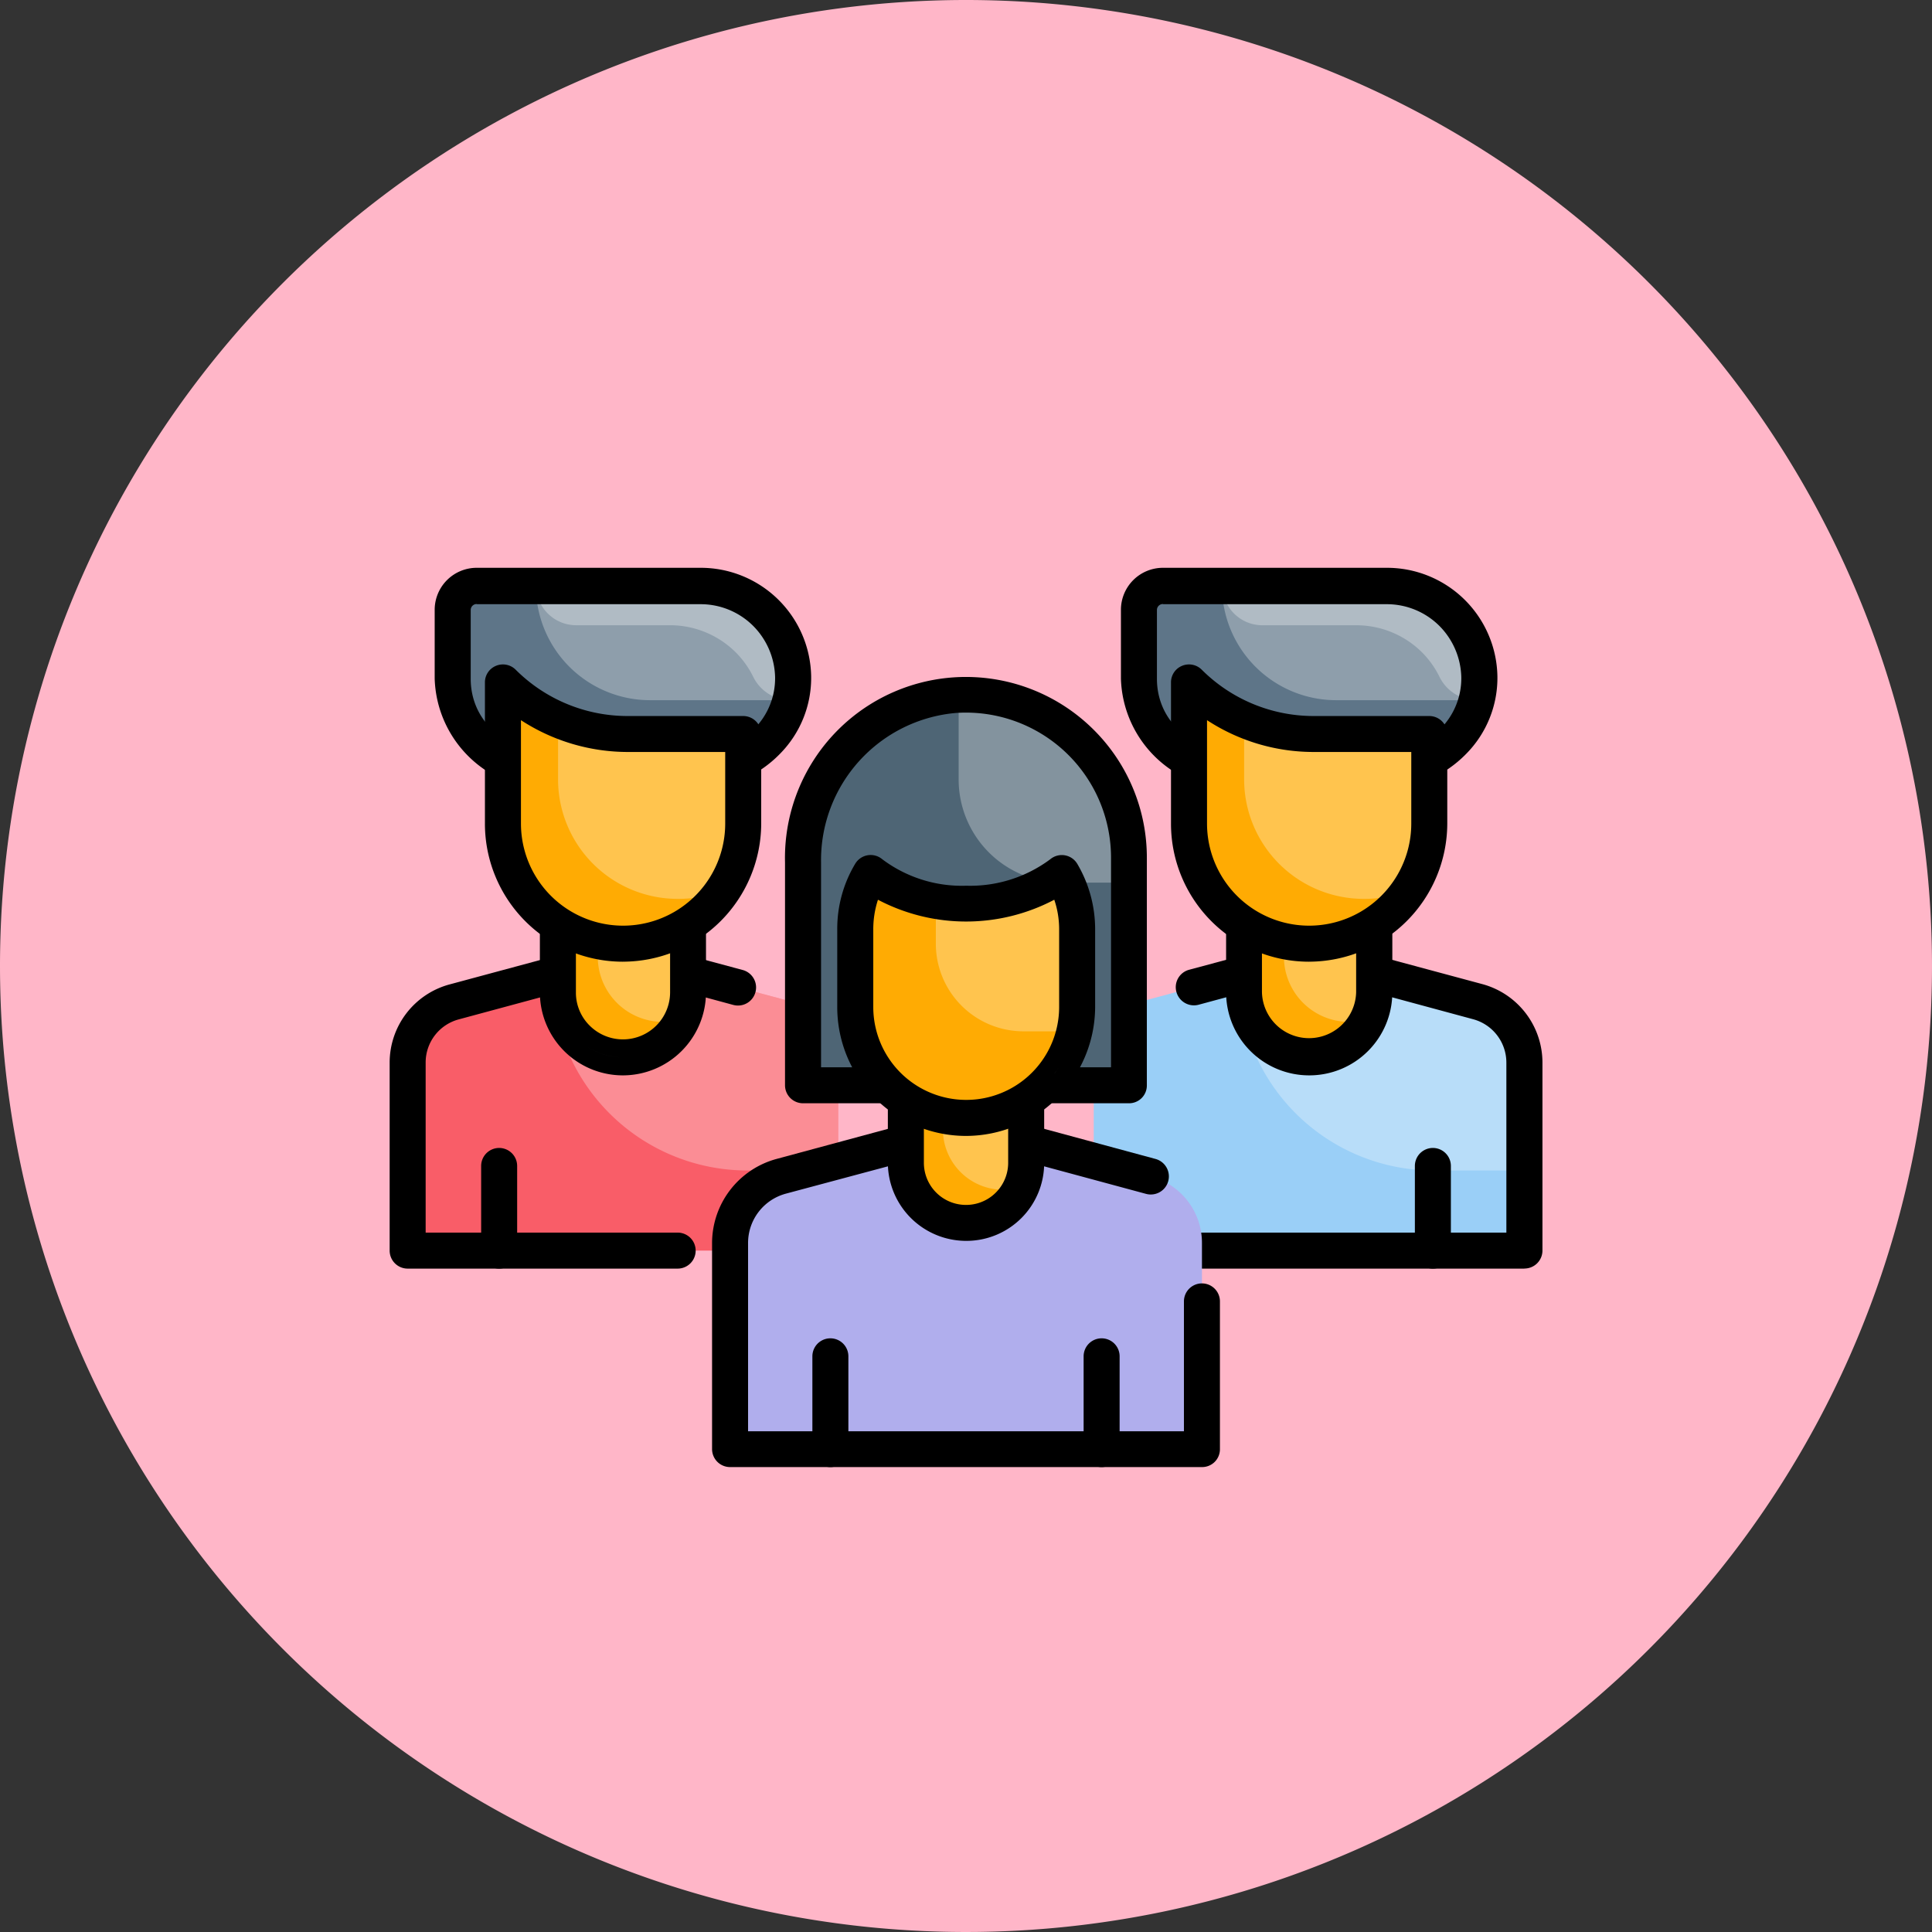 <svg xmlns="http://www.w3.org/2000/svg" width="75.132" height="75.132" viewBox="0 0 75.132 75.132">
  <rect x="0" y="0" width="75.132" height="75.132" fill="#333333" stroke="none"/>
  <g id="Grupo_1132743" data-name="Grupo 1132743" transform="translate(0 0)">
    <g id="Grupo_1106731" data-name="Grupo 1106731" transform="translate(0 0)">
      <path id="Trazado_861606" data-name="Trazado 861606" d="M37.566,0A37.566,37.566,0,1,1,0,37.566,37.566,37.566,0,0,1,37.566,0Z" fill="#ffb6c8"/>
    </g>
    <g id="Grupo_1132742" data-name="Grupo 1132742" transform="translate(15.153 22.081)">
      <g id="social-network_6432336" transform="translate(0 0)">
        <g id="Grupo_1132644" data-name="Grupo 1132644">
          <g id="Grupo_1132624" data-name="Grupo 1132624">
            <g id="Grupo_1132606" data-name="Grupo 1132606" transform="translate(2.451 0.7)">
              <path id="Trazado_933120" data-name="Trazado 933120" d="M17.738,12.546a3.724,3.724,0,0,1-3.754,3.691H8.548c-2.444,0-4.048-1.611-4.048-3.6V9.962a.936.936,0,0,1,.932-.932h8.7a3.6,3.6,0,0,1,3.607,3.516Z" transform="translate(-4.5 -9.03)" fill="#5e7588"/>
            </g>
            <g id="Grupo_1132607" data-name="Grupo 1132607" transform="translate(5.687 0.707)">
              <path id="Trazado_933121" data-name="Trazado 933121" d="M18.071,10.091a3.594,3.594,0,0,0-2.55-1.051H9.12a4.442,4.442,0,0,0,4.441,4.441H19.01a3.379,3.379,0,0,0,.112-.925,3.613,3.613,0,0,0-1.051-2.465Z" transform="translate(-9.12 -9.04)" fill="#5e7588"/>
            </g>
            <g id="Grupo_1132608" data-name="Grupo 1132608" transform="translate(5.687 0.707)" opacity="0.3">
              <path id="Trazado_933122" data-name="Trazado 933122" d="M18.071,10.091a3.594,3.594,0,0,0-2.55-1.051H9.12a4.442,4.442,0,0,0,4.441,4.441H19.01a3.379,3.379,0,0,0,.112-.925,3.613,3.613,0,0,0-1.051-2.465Z" transform="translate(-9.12 -9.04)" fill="#fff"/>
            </g>
            <g id="Grupo_1132609" data-name="Grupo 1132609" transform="translate(5.694 0.707)" opacity="0.3">
              <path id="Trazado_933123" data-name="Trazado 933123" d="M19.125,12.556a3.379,3.379,0,0,1-.112.925,1.619,1.619,0,0,1-1.443-.918,3.59,3.59,0,0,0-.672-.939,3.63,3.63,0,0,0-2.55-1.058H10.713A1.558,1.558,0,0,1,9.13,9.054V9.04h6.4a3.588,3.588,0,0,1,3.593,3.516Z" transform="translate(-9.13 -9.04)" fill="#fff"/>
            </g>
            <g id="Grupo_1132610" data-name="Grupo 1132610" transform="translate(1.751)">
              <path id="Trazado_933124" data-name="Trazado 933124" d="M13.684,16.638H8.256a4.446,4.446,0,0,1-4.756-4.3V9.662A1.634,1.634,0,0,1,5.132,8.03h8.7a4.295,4.295,0,0,1,4.308,4.2,4.2,4.2,0,0,1-1.219,3.04A4.533,4.533,0,0,1,13.684,16.638Zm-8.552-7.2a.233.233,0,0,0-.231.231v2.676c0,1.681,1.408,2.9,3.355,2.9h5.428a3.151,3.151,0,0,0,2.234-.946,2.786,2.786,0,0,0,.82-2.024,2.924,2.924,0,0,0-.848-1.982,2.894,2.894,0,0,0-2.052-.848H5.132Z" transform="translate(-3.5 -8.03)"/>
            </g>
            <g id="Grupo_1132611" data-name="Grupo 1132611" transform="translate(0.7 15.76)">
              <path id="Trazado_933125" data-name="Trazado 933125" d="M18.747,34.011v7.312H2V34.011a2.459,2.459,0,0,1,1.814-2.367l4.14-1.114h4.84l4.14,1.114A2.451,2.451,0,0,1,18.747,34.011Z" transform="translate(-2 -30.53)" fill="#f95d68"/>
            </g>
            <g id="Grupo_1132612" data-name="Grupo 1132612" transform="translate(6.325 15.76)" opacity="0.3">
              <path id="Trazado_933126" data-name="Trazado 933126" d="M19.339,31.644,15.2,30.53h-4.84l-.329.091a7.587,7.587,0,0,0,7.586,7.586h3.537v-4.2A2.451,2.451,0,0,0,19.339,31.644Z" transform="translate(-10.03 -30.53)" fill="#fff"/>
            </g>
            <g id="Grupo_1132613" data-name="Grupo 1132613" transform="translate(0 15.066)">
              <path id="Trazado_933127" data-name="Trazado 933127" d="M12.2,41.727H1.7a.7.7,0,0,1-.7-.7V33.715a3.149,3.149,0,0,1,2.332-3.04l4.133-1.114a.763.763,0,0,1,.182-.021h4.84a.808.808,0,0,1,.182.021l2.059.553a.7.7,0,0,1-.364,1.359L12.4,30.941H7.738L3.69,32.034A1.734,1.734,0,0,0,2.4,33.715v6.612h9.8a.7.7,0,1,1,0,1.4Z" transform="translate(-1 -29.54)"/>
            </g>
            <g id="Grupo_1132614" data-name="Grupo 1132614" transform="translate(6.542 13.532)">
              <path id="Trazado_933128" data-name="Trazado 933128" d="M15.4,27.357v2.97a2.532,2.532,0,0,1-5.064,0V27.35Z" transform="translate(-10.34 -27.35)" fill="#ffab03"/>
            </g>
            <g id="Grupo_1132615" data-name="Grupo 1132615" transform="translate(6.542 13.539)" opacity="0.3">
              <path id="Trazado_933129" data-name="Trazado 933129" d="M15.4,27.36v2.97a2.51,2.51,0,0,1-.217,1.03,2.455,2.455,0,0,1-.763.119,2.535,2.535,0,0,1-2.529-2.536V27.367L10.34,27.36Z" transform="translate(-10.34 -27.36)" fill="#fff"/>
            </g>
            <g id="Grupo_1132616" data-name="Grupo 1132616" transform="translate(5.842 12.832)">
              <path id="Trazado_933130" data-name="Trazado 933130" d="M12.569,33.256A3.228,3.228,0,0,1,9.34,30.027v-2.97a.7.7,0,0,1,.7-.7L15.1,26.35a.705.705,0,0,1,.5.2.693.693,0,0,1,.2.5v2.977a3.236,3.236,0,0,1-3.236,3.229Zm-1.828-5.5v2.269a1.8,1.8,0,0,0,.539,1.3,1.833,1.833,0,0,0,3.124-1.3V27.758Z" transform="translate(-9.34 -26.35)"/>
            </g>
            <g id="Grupo_1132617" data-name="Grupo 1132617" transform="translate(7.656 18.603)" opacity="0.3">
              <path id="Trazado_933131" data-name="Trazado 933131" d="M11.93,34.59a2.5,2.5,0,0,0,1.415.434A2.521,2.521,0,0,1,11.93,34.59Z" transform="translate(-11.93 -34.59)" fill="#fff"/>
            </g>
            <g id="Grupo_1132618" data-name="Grupo 1132618" transform="translate(4.406 4.455)">
              <path id="Trazado_933132" data-name="Trazado 933132" d="M16.627,16.393v3.488a4.668,4.668,0,0,1-9.337,0V14.39a6.817,6.817,0,0,0,4.826,2Z" transform="translate(-7.29 -14.39)" fill="#ffab03"/>
            </g>
            <g id="Grupo_1132619" data-name="Grupo 1132619" transform="translate(12.797 12.531)" opacity="0.3">
              <path id="Trazado_933133" data-name="Trazado 933133" d="M19.27,26.151c.056-.077.112-.154.161-.231C19.382,26,19.326,26.074,19.27,26.151Z" transform="translate(-19.27 -25.92)" fill="#fff"/>
            </g>
            <g id="Grupo_1132620" data-name="Grupo 1132620" transform="translate(6.549 5.912)" opacity="0.3">
              <path id="Trazado_933134" data-name="Trazado 933134" d="M17.543,20.511a4.629,4.629,0,0,1-.784,2.585,4.585,4.585,0,0,1-1.751.336A4.651,4.651,0,0,1,10.35,18.76V16.47a6.8,6.8,0,0,0,2.69.553H17.55v3.488Z" transform="translate(-10.35 -16.47)" fill="#fff"/>
            </g>
            <g id="Grupo_1132621" data-name="Grupo 1132621" transform="translate(3.705 3.758)">
              <path id="Trazado_933135" data-name="Trazado 933135" d="M11.655,24.956A5.369,5.369,0,0,1,6.29,19.584V14.092a.692.692,0,0,1,.434-.644.7.7,0,0,1,.763.154,6.158,6.158,0,0,0,4.336,1.8h4.511a.7.7,0,0,1,.7.7v3.488a5.387,5.387,0,0,1-5.379,5.365ZM7.691,15.563v4.02a3.971,3.971,0,0,0,7.943,0V16.8h-3.81A7.62,7.62,0,0,1,7.691,15.563Z" transform="translate(-6.29 -13.396)"/>
            </g>
            <g id="Grupo_1132623" data-name="Grupo 1132623" transform="translate(3.558 22.561)">
              <g id="Grupo_1132622" data-name="Grupo 1132622">
                <path id="Trazado_933136" data-name="Trazado 933136" d="M6.78,44.933a.7.7,0,0,1-.7-.7V40.94a.7.7,0,0,1,1.4,0v3.292A.7.7,0,0,1,6.78,44.933Z" transform="translate(-6.08 -40.24)"/>
              </g>
            </g>
          </g>
          <g id="Grupo_1132643" data-name="Grupo 1132643" transform="translate(27.38)">
            <g id="Grupo_1132625" data-name="Grupo 1132625" transform="translate(1.751 0.7)">
              <path id="Trazado_933137" data-name="Trazado 933137" d="M55.828,12.546a3.724,3.724,0,0,1-3.754,3.691H46.638c-2.444,0-4.048-1.611-4.048-3.6V9.962a.936.936,0,0,1,.932-.932h8.7a3.6,3.6,0,0,1,3.607,3.516Z" transform="translate(-42.59 -9.03)" fill="#5e7588"/>
            </g>
            <g id="Grupo_1132626" data-name="Grupo 1132626" transform="translate(4.987 0.707)">
              <path id="Trazado_933138" data-name="Trazado 933138" d="M56.161,10.091a3.594,3.594,0,0,0-2.55-1.051h-6.4a4.442,4.442,0,0,0,4.441,4.441H57.1a3.379,3.379,0,0,0,.112-.925,3.613,3.613,0,0,0-1.051-2.465Z" transform="translate(-47.21 -9.04)" fill="#5e7588"/>
            </g>
            <g id="Grupo_1132627" data-name="Grupo 1132627" transform="translate(4.987 0.707)" opacity="0.3">
              <path id="Trazado_933139" data-name="Trazado 933139" d="M56.161,10.091a3.594,3.594,0,0,0-2.55-1.051h-6.4a4.442,4.442,0,0,0,4.441,4.441H57.1a3.379,3.379,0,0,0,.112-.925,3.613,3.613,0,0,0-1.051-2.465Z" transform="translate(-47.21 -9.04)" fill="#fff"/>
            </g>
            <g id="Grupo_1132628" data-name="Grupo 1132628" transform="translate(5.001 0.707)" opacity="0.3">
              <path id="Trazado_933140" data-name="Trazado 933140" d="M57.225,12.556a3.379,3.379,0,0,1-.112.925,1.619,1.619,0,0,1-1.443-.918A3.59,3.59,0,0,0,55,11.625a3.63,3.63,0,0,0-2.55-1.058H48.813A1.558,1.558,0,0,1,47.23,9.054V9.04h6.4a3.613,3.613,0,0,1,2.55,1.058,3.672,3.672,0,0,1,1.044,2.458Z" transform="translate(-47.23 -9.04)" fill="#fff"/>
            </g>
            <g id="Grupo_1132629" data-name="Grupo 1132629" transform="translate(1.058)">
              <path id="Trazado_933141" data-name="Trazado 933141" d="M51.784,16.638H46.349a4.44,4.44,0,0,1-4.749-4.3V9.662A1.634,1.634,0,0,1,43.232,8.03h8.7a4.295,4.295,0,0,1,4.308,4.2,4.2,4.2,0,0,1-1.219,3.04A4.545,4.545,0,0,1,51.784,16.638Zm-8.552-7.2A.233.233,0,0,0,43,9.669v2.676c0,1.681,1.408,2.9,3.348,2.9h5.435a3.151,3.151,0,0,0,2.234-.946,2.786,2.786,0,0,0,.819-2.024,2.924,2.924,0,0,0-.848-1.982,2.894,2.894,0,0,0-2.052-.848H43.232Z" transform="translate(-41.6 -8.03)"/>
            </g>
            <g id="Grupo_1132630" data-name="Grupo 1132630" transform="translate(0 15.76)">
              <path id="Trazado_933142" data-name="Trazado 933142" d="M56.837,34.011v7.312H40.09V34.011A2.459,2.459,0,0,1,41.9,31.644l4.14-1.114h4.84l4.14,1.114A2.451,2.451,0,0,1,56.837,34.011Z" transform="translate(-40.09 -30.53)" fill="#9acff7"/>
            </g>
            <g id="Grupo_1132631" data-name="Grupo 1132631" transform="translate(5.631 15.76)" opacity="0.3">
              <path id="Trazado_933143" data-name="Trazado 933143" d="M57.432,31.644l-4.14-1.114H48.459l-.329.091a7.587,7.587,0,0,0,7.586,7.586h3.53v-4.2A2.451,2.451,0,0,0,57.432,31.644Z" transform="translate(-48.13 -30.53)" fill="#fff"/>
            </g>
            <g id="Grupo_1132632" data-name="Grupo 1132632" transform="translate(1.177 15.059)">
              <path id="Trazado_933144" data-name="Trazado 933144" d="M57.34,41.724H42.47a.7.7,0,1,1,0-1.4H56.64V33.712a1.747,1.747,0,0,0-1.3-1.688L51.3,30.931H46.638l-1.968.532a.707.707,0,0,1-.862-.5.7.7,0,0,1,.5-.862l2.059-.553a.763.763,0,0,1,.182-.021h4.84a.763.763,0,0,1,.182.021l4.14,1.114a3.163,3.163,0,0,1,2.332,3.047v7.312a.7.7,0,0,1-.7.7Z" transform="translate(-41.77 -29.53)"/>
            </g>
            <g id="Grupo_1132633" data-name="Grupo 1132633" transform="translate(5.842 13.532)">
              <path id="Trazado_933145" data-name="Trazado 933145" d="M53.494,27.357v2.97a2.532,2.532,0,0,1-5.064,0V27.35Z" transform="translate(-48.43 -27.35)" fill="#ffab03"/>
            </g>
            <g id="Grupo_1132634" data-name="Grupo 1132634" transform="translate(5.842 13.539)" opacity="0.3">
              <path id="Trazado_933146" data-name="Trazado 933146" d="M53.494,27.36v2.97a2.51,2.51,0,0,1-.217,1.03,2.455,2.455,0,0,1-.763.119,2.535,2.535,0,0,1-2.529-2.536V27.367L48.43,27.36Z" transform="translate(-48.43 -27.36)" fill="#fff"/>
            </g>
            <g id="Grupo_1132635" data-name="Grupo 1132635" transform="translate(6.955 18.603)" opacity="0.3">
              <path id="Trazado_933147" data-name="Trazado 933147" d="M50.02,34.59a2.5,2.5,0,0,0,1.415.434A2.521,2.521,0,0,1,50.02,34.59Z" transform="translate(-50.02 -34.59)" fill="#fff"/>
            </g>
            <g id="Grupo_1132636" data-name="Grupo 1132636" transform="translate(5.148 12.832)">
              <path id="Trazado_933148" data-name="Trazado 933148" d="M50.669,33.256h0a3.23,3.23,0,0,1-3.229-3.229V27.05a.723.723,0,0,1,.2-.5.682.682,0,0,1,.5-.2l5.064.007a.7.7,0,0,1,.7.7v2.97a3.228,3.228,0,0,1-3.236,3.229Zm-1.835-5.505V30.02a1.832,1.832,0,0,0,3.663,0V27.751Z" transform="translate(-47.44 -26.35)"/>
            </g>
            <g id="Grupo_1132637" data-name="Grupo 1132637" transform="translate(3.705 4.455)">
              <path id="Trazado_933149" data-name="Trazado 933149" d="M54.717,16.393v3.488a4.668,4.668,0,0,1-9.337,0V14.39a6.817,6.817,0,0,0,4.826,2Z" transform="translate(-45.38 -14.39)" fill="#ffab03"/>
            </g>
            <g id="Grupo_1132638" data-name="Grupo 1132638" transform="translate(12.096 12.531)" opacity="0.3">
              <path id="Trazado_933150" data-name="Trazado 933150" d="M57.36,26.151c.056-.077.112-.154.161-.231C57.472,26,57.416,26.074,57.36,26.151Z" transform="translate(-57.36 -25.92)" fill="#fff"/>
            </g>
            <g id="Grupo_1132639" data-name="Grupo 1132639" transform="translate(5.849 5.912)" opacity="0.3">
              <path id="Trazado_933151" data-name="Trazado 933151" d="M55.633,20.511a4.629,4.629,0,0,1-.784,2.585,4.585,4.585,0,0,1-1.751.336A4.651,4.651,0,0,1,48.44,18.76V16.47a6.8,6.8,0,0,0,2.69.553H55.64v3.488Z" transform="translate(-48.44 -16.47)" fill="#fff"/>
            </g>
            <g id="Grupo_1132640" data-name="Grupo 1132640" transform="translate(3.005 3.758)">
              <path id="Trazado_933152" data-name="Trazado 933152" d="M49.745,24.956a5.369,5.369,0,0,1-5.365-5.372V14.092a.692.692,0,0,1,.434-.644.7.7,0,0,1,.763.154,6.158,6.158,0,0,0,4.336,1.8h4.511a.7.7,0,0,1,.7.7v3.488a5.387,5.387,0,0,1-5.379,5.365Zm-3.964-9.393v4.02a3.971,3.971,0,0,0,7.943,0V16.8h-3.81A7.561,7.561,0,0,1,45.781,15.563Z" transform="translate(-44.38 -13.396)"/>
            </g>
            <g id="Grupo_1132642" data-name="Grupo 1132642" transform="translate(12.489 22.561)">
              <g id="Grupo_1132641" data-name="Grupo 1132641">
                <path id="Trazado_933153" data-name="Trazado 933153" d="M58.62,44.933a.7.7,0,0,1-.7-.7V40.94a.7.7,0,0,1,1.4,0v3.292A.7.7,0,0,1,58.62,44.933Z" transform="translate(-57.92 -40.24)"/>
              </g>
            </g>
          </g>
        </g>
        <g id="Grupo_1132664" data-name="Grupo 1132664" transform="translate(12.538 4.243)">
          <g id="Grupo_1132648" data-name="Grupo 1132648" transform="translate(2.837)">
            <g id="Grupo_1132645" data-name="Grupo 1132645" transform="translate(0.7 0.693)">
              <path id="Trazado_933154" data-name="Trazado 933154" d="M36.628,21.418v8.846H23.95V21.586a6.449,6.449,0,0,1,5.891-6.493,6.34,6.34,0,0,1,6.787,6.325Z" transform="translate(-23.95 -15.078)" fill="#4e6575"/>
            </g>
            <g id="Grupo_1132646" data-name="Grupo 1132646" transform="translate(6.752 0.702)" opacity="0.3">
              <path id="Trazado_933155" data-name="Trazado 933155" d="M39.216,22.389v-.967A6.325,6.325,0,0,0,32.59,15.1v3.278A4.013,4.013,0,0,0,36.6,22.389Z" transform="translate(-32.59 -15.091)" fill="#fff"/>
            </g>
            <g id="Grupo_1132647" data-name="Grupo 1132647">
              <path id="Trazado_933156" data-name="Trazado 933156" d="M36.328,30.668H23.65a.7.7,0,0,1-.7-.7V21.3a7.037,7.037,0,0,1,12.012-5.148,7.011,7.011,0,0,1,2.059,4.98v8.846A.691.691,0,0,1,36.328,30.668Zm-11.977-1.4H35.628V21.122A5.643,5.643,0,0,0,29.59,15.49a5.745,5.745,0,0,0-5.239,5.8Z" transform="translate(-22.95 -14.088)"/>
            </g>
          </g>
          <g id="Grupo_1132663" data-name="Grupo 1132663" transform="translate(0 6.925)">
            <g id="Grupo_1132649" data-name="Grupo 1132649" transform="translate(0.7 11.273)">
              <path id="Trazado_933157" data-name="Trazado 933157" d="M38.251,43.887v8.02H19.9v-8.02A2.684,2.684,0,0,1,21.889,41.3l4.539-1.226h5.3L36.262,41.3A2.67,2.67,0,0,1,38.251,43.887Z" transform="translate(-19.9 -40.07)" fill="#b0aeed"/>
            </g>
            <g id="Grupo_1132650" data-name="Grupo 1132650" transform="translate(6.871 11.273)" opacity="0">
              <path id="Trazado_933158" data-name="Trazado 933158" d="M38.9,41.3,34.369,40.07h-5.3l-.357.1a8.315,8.315,0,0,0,8.314,8.314H40.9V43.887a2.684,2.684,0,0,0-2-2.592Z" transform="translate(-28.71 -40.07)" fill="#b0aeed"/>
            </g>
            <g id="Grupo_1132651" data-name="Grupo 1132651" transform="translate(0 10.573)">
              <path id="Trazado_933159" data-name="Trazado 933159" d="M37.952,52.3H19.6a.7.7,0,0,1-.7-.7V43.588a3.394,3.394,0,0,1,2.508-3.271l4.539-1.226a.763.763,0,0,1,.182-.021h5.3a.763.763,0,0,1,.182.021l4.532,1.226a.7.7,0,1,1-.364,1.359l-4.441-1.2h-5.12l-4.448,1.191A1.986,1.986,0,0,0,20.3,43.588v7.319h16.95v-5.05a.7.7,0,1,1,1.4,0v5.75a.692.692,0,0,1-.7.693Z" transform="translate(-18.9 -39.07)"/>
            </g>
            <g id="Grupo_1132652" data-name="Grupo 1132652" transform="translate(7.544 9.221)">
              <path id="Trazado_933160" data-name="Trazado 933160" d="M34.342,37.14v2.746a2.336,2.336,0,1,1-4.672,0V37.14Z" transform="translate(-29.67 -37.14)" fill="#ffab03"/>
            </g>
            <g id="Grupo_1132653" data-name="Grupo 1132653" transform="translate(7.544 9.214)" opacity="0.3">
              <path id="Trazado_933161" data-name="Trazado 933161" d="M34.342,37.137v2.739a2.33,2.33,0,0,1-.2.946,2.292,2.292,0,0,1-.7.112,2.344,2.344,0,0,1-2.339-2.339V37.137L29.67,37.13Z" transform="translate(-29.67 -37.13)" fill="#fff"/>
            </g>
            <g id="Grupo_1132654" data-name="Grupo 1132654" transform="translate(8.566 13.9)" opacity="0.3">
              <path id="Trazado_933162" data-name="Trazado 933162" d="M31.13,43.82a2.371,2.371,0,0,0,1.3.406A2.333,2.333,0,0,1,31.13,43.82Z" transform="translate(-31.13 -43.82)" fill="#fff"/>
            </g>
            <g id="Grupo_1132655" data-name="Grupo 1132655" transform="translate(6.836 8.52)">
              <path id="Trazado_933163" data-name="Trazado 933163" d="M31.7,42.626a3.046,3.046,0,0,1-3.04-3.04V36.84a.723.723,0,0,1,.2-.5.682.682,0,0,1,.5-.2l4.679.007a.7.7,0,0,1,.7.7v2.746a3.025,3.025,0,0,1-3.04,3.033Zm-1.639-5.085v2.045a1.639,1.639,0,0,0,3.278.007V37.548Z" transform="translate(-28.66 -36.14)"/>
            </g>
            <g id="Grupo_1132656" data-name="Grupo 1132656" transform="translate(5.561 0.697)">
              <path id="Trazado_933164" data-name="Trazado 933164" d="M35.469,27.162v3.019a4.315,4.315,0,1,1-8.629-.007V27.162a4.237,4.237,0,0,1,.6-2.192,5.84,5.84,0,0,0,3.712,1.191,5.875,5.875,0,0,0,3.719-1.191A4.28,4.28,0,0,1,35.469,27.162Z" transform="translate(-26.84 -24.97)" fill="#ffab03"/>
            </g>
            <g id="Grupo_1132657" data-name="Grupo 1132657" transform="translate(8.699 0.697)" opacity="0.3">
              <path id="Trazado_933165" data-name="Trazado 933165" d="M36.216,24.97A5.875,5.875,0,0,1,32.5,26.161a7.145,7.145,0,0,1-1.177-.1V27.73a3.408,3.408,0,0,0,3.4,3.4H36.7a4.271,4.271,0,0,0,.112-.953V27.162a4.28,4.28,0,0,0-.6-2.192Z" transform="translate(-31.32 -24.97)" fill="#fff"/>
            </g>
            <g id="Grupo_1132658" data-name="Grupo 1132658" transform="translate(4.868)">
              <path id="Trazado_933166" data-name="Trazado 933166" d="M30.858,34.9a5.01,5.01,0,0,1-5.008-5.015V26.864a4.916,4.916,0,0,1,.7-2.55A.7.7,0,0,1,27.6,24.14a5.15,5.15,0,0,0,3.264,1.03,5.213,5.213,0,0,0,3.271-1.03.7.7,0,0,1,1.051.182,5.014,5.014,0,0,1,.693,2.55V29.89A5.033,5.033,0,0,1,30.858,34.9Zm-3.425-9.183a3.686,3.686,0,0,0-.182,1.149v3.019a3.614,3.614,0,0,0,7.228,0V26.864a3.559,3.559,0,0,0-.189-1.149,7.359,7.359,0,0,1-6.857,0Z" transform="translate(-25.85 -23.975)"/>
            </g>
            <g id="Grupo_1132659" data-name="Grupo 1132659" transform="translate(13.315 8.289)" opacity="0.3">
              <path id="Trazado_933167" data-name="Trazado 933167" d="M37.91,36.027a2.358,2.358,0,0,0,.147-.217C38.015,35.887,37.959,35.95,37.91,36.027Z" transform="translate(-37.91 -35.81)" fill="#fff"/>
            </g>
            <g id="Grupo_1132662" data-name="Grupo 1132662" transform="translate(3.901 18.796)">
              <g id="Grupo_1132660" data-name="Grupo 1132660" transform="translate(10.548)">
                <path id="Trazado_933168" data-name="Trazado 933168" d="M40.23,55.818a.7.7,0,0,1-.7-.7V51.51a.7.7,0,0,1,1.4,0v3.607A.7.7,0,0,1,40.23,55.818Z" transform="translate(-39.53 -50.81)"/>
              </g>
              <g id="Grupo_1132661" data-name="Grupo 1132661">
                <path id="Trazado_933169" data-name="Trazado 933169" d="M25.17,55.818a.7.7,0,0,1-.7-.7V51.51a.7.7,0,0,1,1.4,0v3.607A.7.7,0,0,1,25.17,55.818Z" transform="translate(-24.47 -50.81)"/>
              </g>
            </g>
          </g>
        </g>
      </g>
    </g>
  </g>
</svg>

